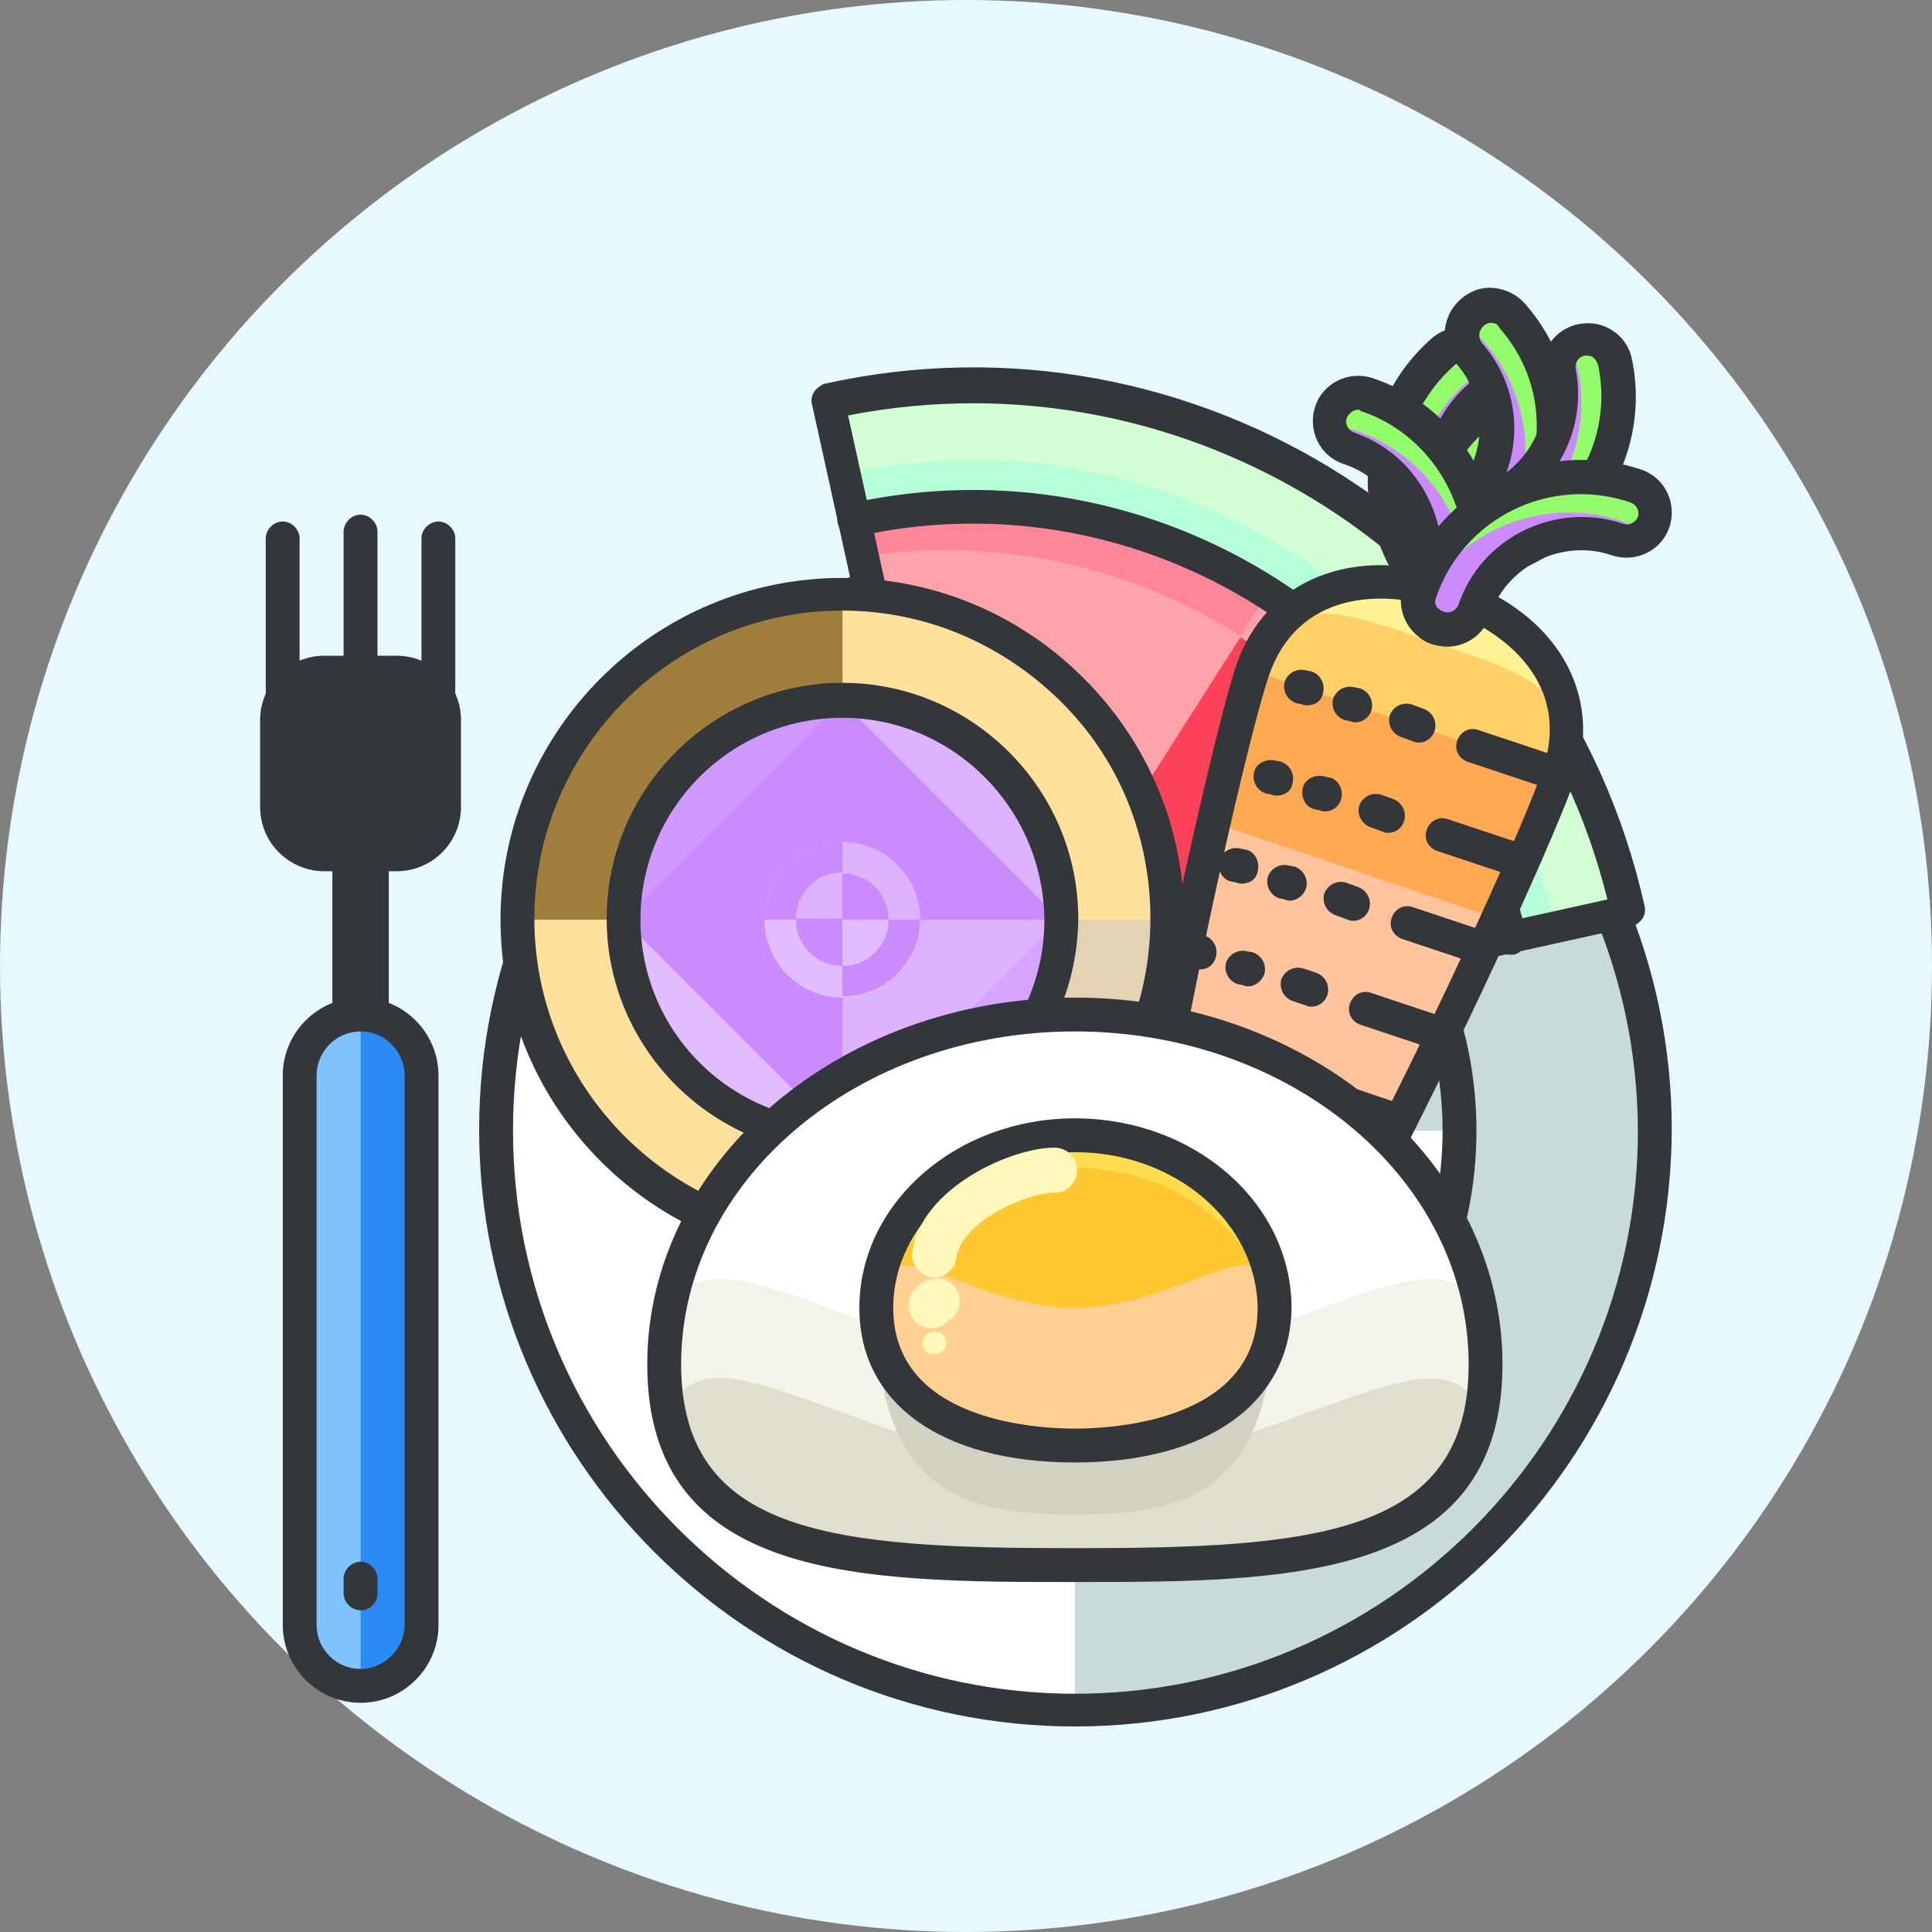 <svg width="47" height="47" viewBox="0 0 47 47" fill="none" xmlns="http://www.w3.org/2000/svg">
<rect x="0" y="0" width="47" height="47" fill="#808080" stroke="none"/>
<circle cx="23.5" cy="23.5" r="23.5" fill="#E6F9FF"/>
<g clip-path="url(#clip0_902_48951)">
<path d="M10.254 39.53C10.254 40.353 9.595 41.012 8.771 41.012C7.948 41.012 7.289 40.353 7.289 39.53V26.163C7.289 25.34 7.948 24.681 8.771 24.681C9.595 24.681 10.254 25.339 10.254 26.163V39.53Z" fill="#80C3FF"/>
<path d="M8.773 24.681C9.597 24.681 10.256 25.339 10.256 26.163V39.53C10.256 40.353 9.597 41.012 8.773 41.012" fill="#2A8BF4"/>
<path d="M8.773 41.424C7.73 41.424 6.879 40.574 6.879 39.531V26.163C6.879 25.12 7.73 24.27 8.773 24.27C9.816 24.27 10.667 25.12 10.667 26.163V39.531C10.667 40.574 9.816 41.424 8.773 41.424ZM8.773 25.093C8.169 25.093 7.702 25.587 7.702 26.163V39.531C7.702 40.134 8.196 40.601 8.773 40.601C9.349 40.601 9.843 40.107 9.843 39.531V26.163C9.843 25.587 9.377 25.093 8.773 25.093Z" fill="#33363A"/>
<path d="M8.771 39.173C8.552 39.173 8.359 38.981 8.359 38.762V38.405C8.359 38.185 8.552 37.993 8.771 37.993C8.991 37.993 9.183 38.185 9.183 38.405V38.762C9.183 38.981 9.018 39.173 8.771 39.173Z" fill="#33363A"/>
<path d="M8.771 19.164C8.552 19.164 8.359 18.972 8.359 18.752V12.933C8.359 12.714 8.552 12.521 8.771 12.521C8.991 12.521 9.183 12.714 9.183 12.933V18.752C9.183 18.999 9.018 19.164 8.771 19.164Z" fill="#33363A"/>
<path d="M8.772 25.038C8.388 25.038 8.086 24.736 8.086 24.352V19.905C8.086 19.521 8.388 19.219 8.772 19.219C9.156 19.219 9.458 19.521 9.458 19.905V24.352C9.458 24.708 9.156 25.038 8.772 25.038Z" fill="#33363A"/>
<path d="M8.77 19.054C7.508 19.054 6.465 18.011 6.465 16.749V13.098C6.465 12.879 6.657 12.687 6.877 12.687C7.096 12.687 7.288 12.879 7.288 13.098V16.749C7.288 17.572 7.947 18.231 8.771 18.231C9.594 18.231 10.253 17.572 10.253 16.749V13.098C10.253 12.879 10.445 12.687 10.665 12.687C10.884 12.687 11.076 12.879 11.076 13.098V16.749C11.076 18.039 10.06 19.054 8.77 19.054Z" fill="#33363A"/>
<path d="M10.801 19.658C10.801 20.289 10.279 20.811 9.648 20.811H7.891C7.26 20.811 6.738 20.289 6.738 19.658V17.544C6.738 16.913 7.26 16.392 7.891 16.392H9.648C10.279 16.392 10.801 16.913 10.801 17.544V19.658Z" fill="#33363A"/>
<path d="M9.649 21.195H7.893C7.042 21.195 6.328 20.509 6.328 19.63V17.517C6.328 16.666 7.014 15.952 7.893 15.952H9.649C10.5 15.952 11.214 16.638 11.214 17.517V19.63C11.214 20.509 10.5 21.195 9.649 21.195ZM7.893 16.803C7.481 16.803 7.152 17.133 7.152 17.544V19.658C7.152 20.069 7.481 20.399 7.893 20.399H9.649C10.061 20.399 10.39 20.069 10.39 19.658V17.544C10.39 17.132 10.061 16.803 9.649 16.803H7.893Z" fill="#33363A"/>
<path d="M40.228 27.508C40.228 35.303 33.915 41.616 26.12 41.616C18.325 41.616 12.039 35.303 12.039 27.508C12.039 19.712 18.352 13.399 26.12 13.399C33.915 13.399 40.228 19.712 40.228 27.508Z" fill="white"/>
<path d="M26.148 13.399C33.944 13.399 40.257 19.712 40.257 27.508C40.257 35.303 33.944 41.616 26.148 41.616" fill="#C8DBDB"/>
<path d="M26.149 42C18.161 42 11.656 35.495 11.656 27.48C11.656 19.492 18.161 12.96 26.149 12.96C34.136 12.96 40.669 19.465 40.669 27.48C40.641 35.495 34.136 42 26.149 42ZM26.149 13.811C18.601 13.811 12.48 19.959 12.48 27.507C12.48 35.055 18.628 41.204 26.149 41.204C33.697 41.204 39.845 35.055 39.845 27.507C39.818 19.959 33.697 13.811 26.149 13.811Z" fill="#33363A"/>
<path d="M26.149 36.867C31.318 36.867 35.508 32.676 35.508 27.507C35.508 22.338 31.318 18.148 26.149 18.148C20.98 18.148 16.789 22.338 16.789 27.507C16.789 32.676 20.98 36.867 26.149 36.867Z" fill="white"/>
<path d="M16.789 27.507C16.789 22.347 20.988 18.148 26.149 18.148C31.309 18.148 35.508 22.347 35.508 27.507" fill="#C8DBDB"/>
<path d="M26.146 37.279C20.767 37.279 16.375 32.887 16.375 27.508C16.375 22.128 20.767 17.736 26.146 17.736C31.526 17.736 35.918 22.128 35.918 27.508C35.918 32.887 31.526 37.279 26.146 37.279ZM26.146 18.56C21.206 18.56 17.198 22.567 17.198 27.508C17.198 32.448 21.206 36.456 26.146 36.456C31.087 36.456 35.094 32.448 35.094 27.508C35.094 22.567 31.087 18.56 26.146 18.56Z" fill="#33363A"/>
<path d="M26.146 33.162C29.269 33.162 31.801 30.631 31.801 27.508C31.801 24.385 29.269 21.854 26.146 21.854C23.024 21.854 20.492 24.385 20.492 27.508C20.492 30.631 23.024 33.162 26.146 33.162Z" fill="#C8DBDB"/>
<path d="M26.146 33.162C23.017 33.162 20.492 30.637 20.492 27.508C20.492 24.379 23.017 21.854 26.146 21.854" fill="white"/>
<path d="M39.597 22.183C37.648 13.372 28.947 7.828 20.137 9.777L23.65 25.724L39.597 22.183Z" fill="#D2FFD4"/>
<path d="M37.839 22.567C36.11 14.745 28.369 9.804 20.547 11.534L23.676 25.697L37.839 22.567Z" fill="#B5FFD9"/>
<path d="M36.744 22.814C35.152 15.595 28.016 11.039 20.797 12.631L23.679 25.696L36.744 22.814Z" fill="#FFA3AA"/>
<path d="M23.676 25.696L36.741 22.814C35.945 19.218 33.749 16.254 30.867 14.415L23.676 25.696Z" fill="#FC4259"/>
<path d="M35.838 23.006L36.744 22.814C35.152 15.595 28.016 11.039 20.797 12.631L20.989 13.536C27.604 12.521 33.972 16.583 35.838 23.006Z" fill="#FF8599"/>
<path d="M36.03 20.618C34.96 18.011 33.121 15.87 30.843 14.415L30.156 15.486C32.819 17.187 34.877 19.795 35.81 23.006L36.716 22.814C36.606 22.265 36.442 21.716 36.25 21.195C36.195 21.003 36.112 20.81 36.03 20.618Z" fill="#FFA3AA"/>
<path d="M20.766 12.658L23.675 25.696L36.74 22.814L24.691 24.104L20.766 12.658Z" fill="#FC4259"/>
<path d="M24.691 24.105L23.676 25.697L36.741 22.814L24.691 24.105Z" fill="#FFCCD5"/>
<path d="M23.678 26.108C23.486 26.108 23.321 25.971 23.266 25.778L19.753 9.831C19.726 9.721 19.753 9.612 19.808 9.529C19.863 9.447 19.973 9.365 20.055 9.337C29.058 7.334 38.006 13.043 40.009 22.046C40.037 22.155 40.009 22.265 39.955 22.347C39.9 22.43 39.79 22.512 39.708 22.54L23.788 26.053C23.733 26.108 23.705 26.108 23.678 26.108ZM20.631 10.106L23.98 25.23L39.104 21.881C37.072 13.674 28.921 8.486 20.631 10.106Z" fill="#33363A"/>
<path d="M36.742 23.226C36.55 23.226 36.385 23.089 36.33 22.896C34.793 15.925 27.849 11.506 20.877 13.043C20.658 13.098 20.438 12.96 20.383 12.741C20.328 12.521 20.465 12.302 20.685 12.247C28.123 10.6 35.479 15.321 37.126 22.732C37.181 22.951 37.044 23.171 36.824 23.226C36.797 23.226 36.769 23.226 36.742 23.226Z" fill="#33363A"/>
<path d="M28.4 22.375C28.4 26.739 24.859 30.28 20.495 30.28C16.131 30.28 12.59 26.739 12.59 22.375C12.59 18.011 16.131 14.47 20.495 14.47C24.859 14.442 28.4 17.983 28.4 22.375Z" fill="#A07F3C"/>
<path d="M28.4 22.375C28.4 26.739 24.859 30.28 20.495 30.28C16.131 30.28 12.59 26.739 12.59 22.375" fill="#FFE19C"/>
<path d="M20.496 14.442V30.28C24.86 30.28 28.401 26.739 28.401 22.375C28.401 18.011 24.86 14.442 20.496 14.442Z" fill="#FFE19C"/>
<path d="M20.492 22.375V30.28C24.856 30.28 28.397 26.739 28.397 22.375H20.492Z" fill="#E3D3B2"/>
<path d="M20.492 30.692C15.909 30.692 12.176 26.959 12.176 22.375C12.176 17.791 15.909 14.059 20.492 14.059C22.716 14.059 24.802 14.937 26.366 16.502C27.931 18.066 28.809 20.152 28.809 22.375C28.809 26.959 25.076 30.692 20.492 30.692ZM20.492 14.854C16.348 14.854 12.999 18.231 12.999 22.348C12.999 26.492 16.375 29.841 20.492 29.841C24.637 29.841 27.986 26.465 27.986 22.348C27.986 20.344 27.217 18.45 25.79 17.05C24.363 15.65 22.496 14.854 20.492 14.854Z" fill="#33363A"/>
<path d="M20.493 27.7C23.434 27.7 25.818 25.316 25.818 22.375C25.818 19.434 23.434 17.05 20.493 17.05C17.552 17.05 15.168 19.434 15.168 22.375C15.168 25.316 17.552 27.7 20.493 27.7Z" fill="#CB8BFF"/>
<path d="M15.168 22.375C15.168 19.438 17.556 17.05 20.493 17.05L15.168 22.375Z" fill="#D198FF"/>
<path d="M15.168 22.375C15.168 25.312 17.556 27.7 20.493 27.7C23.43 27.7 25.818 25.312 25.818 22.375H15.168Z" fill="#CB8BFF"/>
<path d="M15.168 22.375C15.168 25.312 17.556 27.7 20.493 27.7L15.168 22.375Z" fill="#E1BCFF"/>
<path d="M20.492 17.05V27.7C23.429 27.7 25.817 25.312 25.817 22.375C25.79 19.438 23.429 17.05 20.492 17.05Z" fill="#CB8BFF"/>
<path d="M25.79 22.375C25.79 19.438 23.402 17.05 20.465 17.05L25.79 22.375Z" fill="#DDB3FF"/>
<path d="M20.492 22.375V27.7C23.429 27.7 25.817 25.312 25.817 22.375H20.492Z" fill="#DDB3FF"/>
<path d="M20.492 27.672C23.429 27.672 25.817 25.285 25.817 22.348L20.492 27.672Z" fill="#D6A3FF"/>
<path d="M20.491 24.269C21.538 24.269 22.385 23.421 22.385 22.375C22.385 21.329 21.538 20.481 20.491 20.481C19.446 20.481 18.598 21.329 18.598 22.375C18.598 23.421 19.446 24.269 20.491 24.269Z" fill="#E1BCFF"/>
<path d="M20.492 24.241C21.535 24.241 22.386 23.39 22.386 22.347C22.386 21.304 21.535 20.453 20.492 20.453C20.492 20.48 20.492 24.241 20.492 24.241Z" fill="#CB8BFF"/>
<path d="M18.598 22.374H22.386C22.386 21.331 21.535 20.48 20.492 20.48C19.448 20.48 18.598 21.331 18.598 22.374Z" fill="#CB8BFF"/>
<path d="M20.492 22.375H22.386C22.386 21.332 21.535 20.481 20.492 20.481V22.375Z" fill="#DDB3FF"/>
<path d="M20.492 23.501C21.114 23.501 21.618 22.997 21.618 22.375C21.618 21.754 21.114 21.25 20.492 21.25C19.871 21.25 19.367 21.754 19.367 22.375C19.367 22.997 19.871 23.501 20.492 23.501Z" fill="#E1BCFF"/>
<path d="M21.618 22.374C21.618 21.743 21.124 21.249 20.492 21.249C19.861 21.249 19.367 21.743 19.367 22.374H21.618Z" fill="#CB8BFF"/>
<path d="M20.494 23.5V21.222C19.862 21.222 19.368 21.716 19.368 22.347C19.341 22.978 19.862 23.5 20.494 23.5Z" fill="#CB8BFF"/>
<path d="M20.492 22.375V21.222C19.861 21.222 19.367 21.716 19.367 22.347H20.492V22.375Z" fill="#DDB3FF"/>
<path d="M20.494 28.084C17.338 28.084 14.758 25.504 14.758 22.348C14.758 19.191 17.338 16.611 20.494 16.611C23.651 16.611 26.231 19.191 26.231 22.348C26.203 25.532 23.651 28.084 20.494 28.084ZM20.494 17.462C17.777 17.462 15.581 19.658 15.581 22.375C15.581 25.093 17.777 27.288 20.494 27.288C23.212 27.288 25.407 25.093 25.407 22.375C25.38 19.658 23.184 17.462 20.494 17.462Z" fill="#33363A"/>
<path d="M30.457 16.309C29.771 18.368 25.819 35.523 27.877 36.209C29.936 36.895 37.237 20.893 37.923 18.834C38.609 16.776 37.319 15.129 35.261 14.443C33.202 13.757 31.171 14.251 30.457 16.309Z" fill="#FFF293"/>
<path d="M30.457 16.308C29.771 18.367 25.819 35.522 27.877 36.208C29.936 36.894 37.237 20.892 37.923 18.834C38.609 16.775 36.907 16.308 34.849 15.622C32.79 14.909 31.171 14.25 30.457 16.308Z" fill="#FFD068"/>
<path d="M30.457 16.309C29.771 18.367 25.819 35.522 27.877 36.208C29.936 36.894 37.237 20.892 37.923 18.834" fill="#FFA953"/>
<path d="M27.875 36.209C26.311 35.687 28.205 25.724 29.522 20.015L36.412 22.348C33.996 27.7 29.44 36.758 27.875 36.209Z" fill="#FFC49B"/>
<path d="M27.877 36.209C26.724 35.824 27.465 30.198 28.481 24.982L34.245 26.931C31.857 31.68 29.03 36.62 27.877 36.209Z" fill="#FFCAB5"/>
<path d="M27.875 36.209C27.052 35.934 27.189 33.107 27.683 29.648L32.02 31.131C30.318 34.177 28.672 36.483 27.875 36.209Z" fill="#FFC9B9"/>
<path d="M28.039 36.675C27.902 36.675 27.82 36.648 27.737 36.62C27.243 36.456 26.09 36.044 27.737 26.712C28.561 22.046 29.714 17.242 30.07 16.199C30.784 14.086 32.925 13.235 35.395 14.058C37.866 14.882 39.018 16.885 38.305 18.971C37.948 20.042 35.944 24.543 33.776 28.743C30.125 35.797 28.698 36.675 28.039 36.675ZM30.866 16.446C30.51 17.462 29.384 22.155 28.561 26.767C27.051 35.303 28.012 35.824 28.012 35.824C28.012 35.824 29.11 35.989 33.09 28.304C35.231 24.159 37.207 19.74 37.536 18.697C38.222 16.666 36.658 15.348 35.121 14.827C33.584 14.305 31.553 14.415 30.866 16.446Z" fill="#33363A"/>
<path d="M35.37 14.608C35.755 14.525 36.002 14.168 35.919 13.784C35.617 12.302 36.578 10.847 38.06 10.573C38.444 10.49 38.691 10.134 38.609 9.749C38.527 9.365 38.17 9.118 37.786 9.2C35.562 9.64 34.108 11.835 34.547 14.059C34.629 14.443 34.986 14.69 35.37 14.608Z" fill="#92FC6B"/>
<path d="M37.977 10.134C38.169 10.106 38.389 10.134 38.526 10.271C38.416 10.435 38.279 10.545 38.059 10.6C36.577 10.902 35.617 12.329 35.919 13.812C36.001 14.196 35.754 14.553 35.37 14.635C35.095 14.69 34.821 14.58 34.656 14.361C34.574 12.329 35.946 10.518 37.977 10.134Z" fill="#CB8BFF"/>
<path d="M35.231 15.046C35.011 15.046 34.791 14.992 34.627 14.854C34.38 14.69 34.215 14.442 34.16 14.14C33.666 11.698 35.258 9.282 37.728 8.788C38.332 8.678 38.909 9.063 39.019 9.667C39.128 10.27 38.744 10.847 38.14 10.957C36.877 11.204 36.054 12.439 36.301 13.701C36.356 14.003 36.301 14.278 36.136 14.525C35.972 14.772 35.725 14.937 35.423 14.991C35.368 15.046 35.286 15.046 35.231 15.046ZM37.92 9.612C37.893 9.612 37.893 9.612 37.866 9.612C35.862 10.023 34.544 11.972 34.956 13.976C34.984 14.058 35.011 14.113 35.066 14.168C35.121 14.223 35.203 14.223 35.286 14.223C35.368 14.195 35.423 14.168 35.478 14.113C35.533 14.058 35.533 13.976 35.533 13.893C35.203 12.192 36.301 10.517 38.003 10.188C38.167 10.161 38.25 9.996 38.222 9.859C38.168 9.694 38.058 9.612 37.92 9.612Z" fill="#33363A"/>
<path d="M35.698 14.47C36 14.223 36.027 13.784 35.752 13.482C34.764 12.357 34.874 10.6 35.999 9.612C36.274 9.365 36.329 8.926 36.054 8.624C35.807 8.322 35.368 8.294 35.066 8.569C33.364 10.078 33.172 12.686 34.682 14.388C34.984 14.69 35.423 14.717 35.698 14.47Z" fill="#92FC6B"/>
<path d="M35.727 9.255C35.892 9.117 36.084 9.062 36.276 9.09C36.276 9.282 36.194 9.474 36.029 9.611C34.904 10.6 34.794 12.356 35.782 13.482C36.029 13.784 36.002 14.223 35.727 14.47C35.508 14.662 35.206 14.689 34.959 14.579C33.888 12.878 34.163 10.627 35.727 9.255Z" fill="#CB8BFF"/>
<path d="M35.26 15.046C35.233 15.046 35.205 15.046 35.178 15.046C34.876 15.019 34.601 14.882 34.409 14.662C33.613 13.756 33.202 12.576 33.284 11.368C33.366 10.161 33.915 9.035 34.821 8.239C35.288 7.828 35.974 7.882 36.385 8.349C36.797 8.816 36.742 9.502 36.276 9.914C35.809 10.325 35.535 10.902 35.48 11.506C35.452 12.137 35.644 12.713 36.056 13.18C36.248 13.399 36.358 13.674 36.331 13.976C36.303 14.278 36.166 14.552 35.946 14.744C35.782 14.964 35.507 15.046 35.26 15.046ZM35.562 8.816C35.507 8.816 35.425 8.843 35.37 8.898C34.629 9.557 34.19 10.463 34.107 11.451C34.052 12.439 34.354 13.399 35.013 14.14C35.068 14.195 35.123 14.223 35.205 14.25C35.288 14.25 35.342 14.223 35.425 14.168C35.48 14.113 35.507 14.058 35.507 13.976C35.507 13.893 35.48 13.839 35.425 13.784C34.876 13.152 34.601 12.329 34.656 11.506C34.711 10.655 35.095 9.886 35.727 9.337C35.837 9.227 35.864 9.063 35.754 8.925C35.727 8.843 35.644 8.816 35.562 8.816Z" fill="#33363A"/>
<path d="M35.423 13.427C35.176 13.125 35.204 12.686 35.478 12.439C36.603 11.451 36.713 9.694 35.725 8.569C35.478 8.267 35.505 7.828 35.78 7.58C36.054 7.333 36.521 7.361 36.768 7.635C38.278 9.337 38.113 11.972 36.384 13.454C36.109 13.756 35.67 13.729 35.423 13.427Z" fill="#92FC6B"/>
<path d="M36.083 8.294C35.946 8.129 35.754 8.074 35.561 8.047C35.534 8.239 35.589 8.431 35.726 8.596C36.714 9.721 36.604 11.478 35.479 12.466C35.177 12.713 35.15 13.152 35.424 13.454C35.616 13.674 35.918 13.729 36.165 13.646C37.428 12.109 37.455 9.831 36.083 8.294Z" fill="#CB8BFF"/>
<path d="M35.946 14.086C35.919 14.086 35.891 14.086 35.864 14.086C35.562 14.058 35.287 13.921 35.095 13.701C34.903 13.482 34.793 13.207 34.821 12.905C34.848 12.604 34.985 12.329 35.205 12.137C36.166 11.286 36.275 9.804 35.425 8.843C35.013 8.377 35.068 7.69 35.534 7.279C35.754 7.087 36.028 6.977 36.33 7.004C36.632 7.032 36.907 7.169 37.099 7.388C37.895 8.294 38.306 9.474 38.224 10.682C38.142 11.89 37.593 13.015 36.687 13.811C36.468 14.003 36.22 14.086 35.946 14.086ZM36.275 7.855C36.193 7.855 36.138 7.883 36.083 7.937C35.973 8.047 35.946 8.212 36.056 8.349C37.209 9.667 37.071 11.643 35.754 12.796C35.644 12.905 35.617 13.07 35.726 13.207C35.781 13.262 35.836 13.29 35.919 13.29C36.001 13.29 36.056 13.262 36.111 13.207C36.852 12.549 37.291 11.643 37.373 10.655C37.456 9.667 37.126 8.706 36.467 7.965C36.44 7.883 36.358 7.855 36.275 7.855Z" fill="#33363A"/>
<path d="M35.258 13.098C35.176 12.713 35.423 12.357 35.807 12.274C37.289 11.972 38.25 10.545 37.948 9.063C37.866 8.679 38.113 8.322 38.497 8.239C38.881 8.157 39.238 8.404 39.32 8.788C39.759 11.012 38.305 13.207 36.081 13.647C35.697 13.729 35.313 13.482 35.258 13.098Z" fill="#92FC6B"/>
<path d="M38.387 8.98C38.36 8.788 38.223 8.623 38.058 8.514C37.948 8.678 37.893 8.87 37.921 9.063C38.222 10.545 37.262 11.999 35.78 12.274C35.395 12.356 35.148 12.713 35.231 13.097C35.285 13.372 35.505 13.591 35.78 13.646C37.646 12.96 38.799 10.984 38.387 8.98Z" fill="#CB8BFF"/>
<path d="M35.917 14.086C35.396 14.086 34.929 13.729 34.819 13.208C34.71 12.604 35.094 12.027 35.698 11.918C36.96 11.671 37.784 10.435 37.537 9.173C37.427 8.569 37.811 7.993 38.415 7.883C38.717 7.828 38.992 7.883 39.239 8.048C39.486 8.212 39.65 8.459 39.705 8.761C40.199 11.204 38.607 13.619 36.137 14.114C36.082 14.086 36 14.086 35.917 14.086ZM35.643 13.043C35.67 13.208 35.835 13.29 35.972 13.263C37.976 12.851 39.294 10.902 38.882 8.898C38.854 8.816 38.827 8.761 38.772 8.706C38.717 8.651 38.635 8.651 38.552 8.651C38.388 8.679 38.305 8.844 38.333 8.981C38.662 10.683 37.564 12.357 35.863 12.686C35.725 12.714 35.615 12.878 35.643 13.043Z" fill="#33363A"/>
<path d="M34.959 15.266C34.602 15.156 34.41 14.745 34.519 14.388C35.013 12.961 34.245 11.396 32.818 10.902C32.461 10.792 32.269 10.38 32.379 10.024C32.516 9.667 32.9 9.475 33.257 9.585C35.425 10.326 36.578 12.659 35.837 14.827C35.727 15.184 35.343 15.376 34.959 15.266Z" fill="#92FC6B"/>
<path d="M32.955 10.462C32.763 10.407 32.571 10.435 32.406 10.517C32.489 10.682 32.626 10.846 32.818 10.901C34.245 11.395 35.014 12.932 34.52 14.387C34.41 14.744 34.602 15.156 34.959 15.265C35.233 15.348 35.508 15.265 35.7 15.073C36.029 13.097 34.904 11.121 32.955 10.462Z" fill="#CB8BFF"/>
<path d="M35.179 15.705C35.069 15.705 34.932 15.678 34.822 15.65C34.246 15.458 33.944 14.827 34.136 14.251C34.328 13.674 34.301 13.043 34.026 12.467C33.752 11.918 33.285 11.479 32.681 11.286C32.105 11.094 31.803 10.463 31.995 9.887C32.187 9.31 32.819 9.008 33.395 9.2C34.548 9.585 35.481 10.408 36.003 11.506C36.551 12.604 36.634 13.839 36.222 14.964C36.14 15.239 35.92 15.458 35.673 15.596C35.536 15.678 35.371 15.705 35.179 15.705ZM33.038 9.969C32.928 9.969 32.819 10.051 32.764 10.161C32.709 10.298 32.791 10.463 32.928 10.518C33.724 10.792 34.356 11.341 34.74 12.11C35.124 12.878 35.179 13.729 34.905 14.525C34.85 14.662 34.932 14.827 35.069 14.882C35.152 14.909 35.207 14.909 35.289 14.854C35.344 14.827 35.399 14.772 35.426 14.69C35.756 13.757 35.673 12.741 35.234 11.863C34.795 10.984 34.026 10.298 33.093 9.996C33.093 9.969 33.066 9.969 33.038 9.969Z" fill="#33363A"/>
<path d="M34.986 15.266C35.342 15.376 35.754 15.184 35.864 14.827C36.358 13.4 37.895 12.631 39.35 13.098C39.707 13.208 40.118 13.016 40.228 12.659C40.338 12.302 40.146 11.89 39.789 11.78C37.621 11.039 35.288 12.22 34.547 14.361C34.437 14.745 34.629 15.156 34.986 15.266Z" fill="#92FC6B"/>
<path d="M39.487 12.686C39.68 12.741 39.817 12.906 39.899 13.07C39.735 13.153 39.542 13.18 39.35 13.125C37.923 12.631 36.358 13.4 35.864 14.854C35.755 15.211 35.343 15.403 34.986 15.294C34.712 15.211 34.547 14.964 34.52 14.69C35.453 12.906 37.539 12.027 39.487 12.686Z" fill="#CB8BFF"/>
<path d="M35.205 15.732C35.095 15.732 34.958 15.705 34.848 15.677C34.573 15.595 34.354 15.375 34.217 15.128C34.079 14.881 34.079 14.552 34.162 14.277C34.958 11.917 37.538 10.627 39.926 11.423C40.502 11.615 40.804 12.246 40.612 12.823C40.42 13.399 39.788 13.701 39.212 13.509C38.005 13.097 36.66 13.756 36.248 14.964C36.11 15.43 35.671 15.732 35.205 15.732ZM35.122 14.881C35.26 14.936 35.424 14.854 35.479 14.717C36.028 13.07 37.84 12.191 39.486 12.74C39.624 12.795 39.788 12.713 39.843 12.576C39.898 12.438 39.816 12.274 39.651 12.219C37.702 11.56 35.589 12.603 34.93 14.552C34.903 14.634 34.903 14.689 34.958 14.772C34.985 14.799 35.04 14.854 35.122 14.881Z" fill="#33363A"/>
<path d="M37.649 19.163C37.594 19.163 37.567 19.163 37.512 19.135L35.7 18.531C35.48 18.449 35.371 18.229 35.453 18.01C35.535 17.79 35.755 17.68 35.975 17.763L37.786 18.367C38.006 18.449 38.116 18.669 38.033 18.888C37.978 19.053 37.814 19.163 37.649 19.163Z" fill="#33363A"/>
<path d="M34.521 18.065C34.466 18.065 34.438 18.065 34.383 18.038L34.081 17.928C33.862 17.846 33.752 17.626 33.807 17.407C33.889 17.187 34.109 17.077 34.328 17.132L34.63 17.242C34.85 17.324 34.96 17.544 34.905 17.764C34.85 17.956 34.685 18.065 34.521 18.065Z" fill="#33363A"/>
<path d="M32.981 17.571C32.926 17.571 32.899 17.571 32.844 17.544L32.706 17.516C32.487 17.434 32.377 17.214 32.432 16.994C32.514 16.775 32.734 16.665 32.953 16.72L33.091 16.747C33.31 16.83 33.42 17.049 33.365 17.269C33.31 17.461 33.146 17.571 32.981 17.571Z" fill="#33363A"/>
<path d="M31.801 17.159C31.746 17.159 31.719 17.159 31.664 17.131L31.527 17.104C31.307 17.022 31.197 16.802 31.252 16.582C31.335 16.363 31.554 16.253 31.774 16.308L31.911 16.335C32.131 16.418 32.24 16.637 32.186 16.857C32.158 17.049 31.993 17.159 31.801 17.159Z" fill="#33363A"/>
<path d="M36.907 21.331C36.852 21.331 36.824 21.331 36.77 21.304L34.958 20.7C34.738 20.618 34.629 20.398 34.711 20.179C34.793 19.959 35.013 19.849 35.233 19.932L37.044 20.535C37.264 20.618 37.373 20.837 37.291 21.057C37.236 21.222 37.071 21.331 36.907 21.331Z" fill="#33363A"/>
<path d="M33.779 20.261C33.724 20.261 33.696 20.261 33.641 20.233L33.339 20.123C33.12 20.041 33.01 19.822 33.065 19.602C33.147 19.382 33.367 19.273 33.586 19.328L33.888 19.437C34.108 19.52 34.218 19.739 34.163 19.959C34.108 20.151 33.943 20.261 33.779 20.261Z" fill="#33363A"/>
<path d="M32.243 19.739C32.215 19.739 32.16 19.739 32.105 19.712L31.968 19.684C31.749 19.629 31.639 19.382 31.694 19.163C31.749 18.943 31.996 18.833 32.215 18.888L32.352 18.916C32.572 18.97 32.682 19.217 32.627 19.437C32.572 19.629 32.407 19.739 32.243 19.739Z" fill="#33363A"/>
<path d="M31.059 19.355C31.032 19.355 30.977 19.355 30.922 19.328L30.785 19.3C30.565 19.218 30.455 18.998 30.51 18.779C30.565 18.559 30.812 18.449 31.032 18.504L31.169 18.532C31.389 18.614 31.498 18.834 31.443 19.053C31.416 19.245 31.251 19.355 31.059 19.355Z" fill="#33363A"/>
<path d="M36.055 23.472C36 23.472 35.973 23.472 35.918 23.445L34.106 22.841C33.887 22.759 33.777 22.539 33.859 22.319C33.942 22.1 34.161 21.99 34.381 22.072L36.193 22.676C36.412 22.759 36.522 22.978 36.44 23.198C36.385 23.39 36.22 23.472 36.055 23.472Z" fill="#33363A"/>
<path d="M32.927 22.401C32.899 22.401 32.845 22.401 32.79 22.374L32.488 22.264C32.268 22.182 32.158 21.962 32.213 21.743C32.296 21.523 32.515 21.413 32.735 21.468L33.037 21.578C33.256 21.66 33.366 21.88 33.311 22.099C33.256 22.292 33.092 22.401 32.927 22.401Z" fill="#33363A"/>
<path d="M31.391 21.908C31.336 21.908 31.309 21.908 31.254 21.881L31.117 21.853C30.897 21.771 30.787 21.551 30.842 21.331C30.924 21.112 31.144 21.002 31.364 21.057L31.501 21.084C31.721 21.167 31.83 21.386 31.775 21.606C31.721 21.771 31.556 21.908 31.391 21.908Z" fill="#33363A"/>
<path d="M30.212 21.496C30.184 21.496 30.129 21.496 30.074 21.468L29.937 21.441C29.717 21.386 29.608 21.139 29.662 20.919C29.745 20.7 29.964 20.59 30.184 20.645L30.321 20.672C30.541 20.727 30.651 20.974 30.596 21.194C30.568 21.386 30.404 21.496 30.212 21.496Z" fill="#33363A"/>
<path d="M35.04 25.558C34.985 25.558 34.957 25.558 34.902 25.531L33.091 24.927C32.871 24.844 32.761 24.625 32.844 24.405C32.926 24.186 33.146 24.076 33.365 24.158L35.177 24.762C35.397 24.844 35.506 25.064 35.424 25.284C35.369 25.476 35.204 25.558 35.04 25.558Z" fill="#33363A"/>
<path d="M31.911 24.488C31.857 24.488 31.829 24.488 31.774 24.461L31.445 24.351C31.225 24.269 31.115 24.049 31.17 23.829C31.253 23.61 31.472 23.5 31.692 23.555L32.021 23.665C32.241 23.747 32.351 23.967 32.296 24.186C32.241 24.378 32.076 24.488 31.911 24.488Z" fill="#33363A"/>
<path d="M30.375 23.994C30.321 23.994 30.293 23.994 30.238 23.966L30.101 23.939C29.881 23.857 29.772 23.637 29.826 23.417C29.909 23.198 30.128 23.088 30.348 23.143L30.485 23.17C30.705 23.253 30.815 23.472 30.76 23.692C30.705 23.857 30.54 23.994 30.375 23.994Z" fill="#33363A"/>
<path d="M29.196 23.582C29.141 23.582 29.113 23.582 29.059 23.554L28.921 23.527C28.702 23.445 28.592 23.225 28.647 23.005C28.729 22.786 28.949 22.676 29.168 22.731L29.306 22.758C29.525 22.841 29.635 23.06 29.58 23.28C29.525 23.472 29.388 23.582 29.196 23.582Z" fill="#33363A"/>
<path d="M33.996 27.672C33.941 27.672 33.914 27.672 33.859 27.645L32.157 27.068C31.938 26.986 31.828 26.766 31.91 26.547C31.992 26.327 32.212 26.217 32.432 26.3L34.133 26.876C34.353 26.959 34.463 27.178 34.38 27.398C34.326 27.562 34.188 27.672 33.996 27.672Z" fill="#33363A"/>
<path d="M31.087 26.656C31.06 26.656 31.005 26.656 30.95 26.629L30.648 26.546C30.428 26.491 30.318 26.244 30.373 26.025C30.428 25.805 30.675 25.695 30.895 25.75L31.197 25.833C31.416 25.887 31.526 26.135 31.471 26.354C31.416 26.546 31.252 26.656 31.087 26.656Z" fill="#33363A"/>
<path d="M29.66 26.19C29.633 26.19 29.578 26.19 29.523 26.163L29.413 26.135C29.194 26.053 29.084 25.833 29.139 25.614C29.194 25.394 29.441 25.284 29.66 25.339L29.77 25.367C29.99 25.449 30.1 25.669 30.045 25.888C29.99 26.053 29.853 26.19 29.66 26.19Z" fill="#33363A"/>
<path d="M28.563 25.805C28.535 25.805 28.481 25.805 28.426 25.778L28.316 25.75C28.096 25.668 27.986 25.448 28.041 25.229C28.096 25.009 28.343 24.899 28.563 24.954L28.673 24.982C28.892 25.064 29.002 25.284 28.947 25.503C28.92 25.696 28.755 25.805 28.563 25.805Z" fill="#33363A"/>
<path d="M32.926 29.73C32.871 29.73 32.844 29.73 32.789 29.703L30.977 29.099C30.758 29.016 30.648 28.797 30.73 28.577C30.813 28.358 31.032 28.248 31.252 28.33L33.064 28.934C33.283 29.016 33.393 29.236 33.311 29.456C33.256 29.62 33.091 29.73 32.926 29.73Z" fill="#33363A"/>
<path d="M29.798 28.633C29.77 28.633 29.716 28.633 29.661 28.605L29.359 28.496C29.139 28.413 29.029 28.194 29.084 27.974C29.139 27.754 29.386 27.645 29.606 27.7L29.908 27.809C30.127 27.892 30.237 28.111 30.182 28.331C30.127 28.523 29.963 28.633 29.798 28.633Z" fill="#33363A"/>
<path d="M28.262 28.138C28.207 28.138 28.18 28.138 28.125 28.111L27.988 28.084C27.768 28.001 27.658 27.782 27.713 27.562C27.796 27.342 28.015 27.233 28.235 27.287L28.372 27.315C28.592 27.397 28.701 27.617 28.646 27.837C28.619 28.029 28.454 28.138 28.262 28.138Z" fill="#33363A"/>
<path d="M31.801 31.789C31.746 31.789 31.719 31.789 31.664 31.761L29.852 31.157C29.633 31.075 29.523 30.855 29.605 30.636C29.688 30.416 29.907 30.306 30.127 30.389L31.939 30.993C32.158 31.075 32.268 31.294 32.186 31.514C32.131 31.679 31.966 31.789 31.801 31.789Z" fill="#33363A"/>
<path d="M28.673 30.691C28.645 30.691 28.591 30.691 28.536 30.664L28.234 30.554C28.014 30.472 27.904 30.252 27.959 30.033C28.014 29.813 28.261 29.703 28.481 29.758L28.783 29.868C29.002 29.95 29.112 30.17 29.057 30.39C29.002 30.582 28.838 30.691 28.673 30.691Z" fill="#33363A"/>
<path d="M30.594 33.792C30.539 33.792 30.512 33.792 30.457 33.765L28.645 33.161C28.426 33.079 28.316 32.859 28.398 32.64C28.481 32.42 28.7 32.31 28.92 32.393L30.732 32.996C30.951 33.079 31.061 33.298 30.979 33.518C30.924 33.683 30.759 33.792 30.594 33.792Z" fill="#33363A"/>
<path d="M27.739 32.805C27.684 32.805 27.657 32.805 27.602 32.777L27.3 32.667C27.081 32.585 26.971 32.365 27.026 32.146C27.108 31.926 27.328 31.817 27.547 31.871L27.849 31.981C28.069 32.064 28.179 32.283 28.124 32.503C28.069 32.695 27.904 32.805 27.739 32.805Z" fill="#33363A"/>
<path d="M29.25 35.769C29.196 35.769 29.168 35.769 29.113 35.742L27.302 35.138C27.082 35.055 26.972 34.836 27.055 34.616C27.137 34.397 27.357 34.287 27.576 34.369L29.388 34.973C29.607 35.055 29.717 35.275 29.635 35.495C29.58 35.659 29.415 35.769 29.25 35.769Z" fill="#33363A"/>
<path d="M36.138 33.189C36.138 37.883 31.664 38.075 26.147 38.075C20.63 38.075 16.156 37.883 16.156 33.189C16.156 28.496 20.63 24.681 26.147 24.681C31.664 24.681 36.138 28.496 36.138 33.189Z" fill="#C17E25"/>
<path d="M36.138 33.189C36.138 37.883 31.664 38.075 26.147 38.075C20.63 38.075 16.156 37.883 16.156 33.189C16.156 28.496 20.63 24.681 26.147 24.681C31.664 24.681 36.138 28.496 36.138 33.189Z" fill="white"/>
<path d="M36.138 33.189C36.138 37.883 31.664 38.075 26.147 38.075C20.63 38.075 16.156 37.883 16.156 33.189C16.156 28.496 20.63 33.217 26.147 33.217C31.664 33.217 36.138 28.496 36.138 33.189Z" fill="#F4F3E9"/>
<path d="M26.147 35.632C21.179 35.632 17.062 31.817 16.266 34.452C17.034 37.91 21.179 38.048 26.147 38.048C31.115 38.048 35.232 37.883 36.028 34.452C35.232 31.845 31.115 35.632 26.147 35.632Z" fill="#E0DECE"/>
<path d="M26.149 38.486C21.016 38.486 15.746 38.486 15.746 33.189C15.746 28.276 20.412 24.269 26.149 24.269C31.885 24.269 36.551 28.276 36.551 33.189C36.551 38.486 31.254 38.486 26.149 38.486ZM26.149 25.092C20.851 25.092 16.57 28.715 16.57 33.189C16.57 37.361 20.357 37.663 26.149 37.663C31.94 37.663 35.728 37.361 35.728 33.189C35.728 28.715 31.446 25.092 26.149 25.092Z" fill="#33363A"/>
<path d="M30.978 31.817C30.978 36.346 28.81 36.84 26.147 36.84C23.485 36.84 21.316 36.346 21.316 31.817C21.316 29.484 23.485 27.617 26.147 27.617C28.81 27.617 30.978 29.484 30.978 31.817Z" fill="#D3D1C1"/>
<path d="M30.978 31.817C30.978 34.15 28.81 35.165 26.147 35.165C23.485 35.165 21.316 34.15 21.316 31.817C21.316 29.484 23.485 27.617 26.147 27.617C28.81 27.617 30.978 29.484 30.978 31.817Z" fill="#FFC82E"/>
<path d="M26.147 28.413C28.672 28.413 30.731 30.088 30.978 32.201C31.005 32.064 31.005 31.927 31.005 31.789C31.005 29.456 28.837 27.59 26.175 27.59C23.512 27.59 21.316 29.484 21.316 31.789C21.316 31.927 21.316 32.064 21.344 32.201C21.563 30.087 23.622 28.413 26.147 28.413Z" fill="#FFDD4E"/>
<path d="M30.978 31.817C30.978 34.15 28.81 35.166 26.147 35.166C23.485 35.166 21.316 34.15 21.316 31.817C21.316 29.484 23.485 31.817 26.147 31.817C28.81 31.817 30.978 29.484 30.978 31.817Z" fill="#FFD092"/>
<path d="M26.149 35.578C22.91 35.578 20.906 34.15 20.906 31.817C20.906 29.265 23.267 27.206 26.149 27.206C29.058 27.206 31.419 29.265 31.419 31.817C31.391 34.123 29.387 35.578 26.149 35.578ZM26.149 28.029C23.706 28.029 21.73 29.731 21.73 31.817C21.73 34.535 25.133 34.754 26.149 34.754C27.164 34.754 30.595 34.535 30.595 31.817C30.568 29.731 28.592 28.029 26.149 28.029Z" fill="#33363A"/>
<path d="M22.745 31.075C22.717 31.075 22.69 31.075 22.663 31.075C22.361 31.021 22.141 30.746 22.196 30.444C22.416 28.907 24.584 27.919 25.654 27.919C25.956 27.919 26.203 28.166 26.203 28.468C26.203 28.77 25.956 29.017 25.654 29.017C24.941 29.017 23.404 29.73 23.266 30.581C23.239 30.883 22.992 31.075 22.745 31.075Z" fill="#FFF8BB"/>
<path d="M22.663 32.31C22.635 32.31 22.608 32.31 22.581 32.31C22.279 32.255 22.059 31.981 22.114 31.679C22.169 31.322 22.498 31.102 22.8 31.102C23.102 31.102 23.349 31.349 23.349 31.651C23.349 31.871 23.212 32.063 23.047 32.145C22.937 32.255 22.8 32.31 22.663 32.31Z" fill="#FFF8BB"/>
<path d="M22.716 32.941C22.716 32.941 22.689 32.941 22.661 32.941C22.524 32.914 22.414 32.777 22.442 32.64C22.469 32.475 22.606 32.393 22.744 32.393C22.908 32.393 23.018 32.502 23.018 32.667C23.018 32.777 22.963 32.859 22.881 32.914C22.853 32.914 22.799 32.941 22.716 32.941Z" fill="#FFF8BB"/>
</g>
<defs>
<clipPath id="clip0_902_48951">
<rect width="35" height="35" fill="white" transform="translate(6 7)"/>
</clipPath>
</defs>
</svg>
